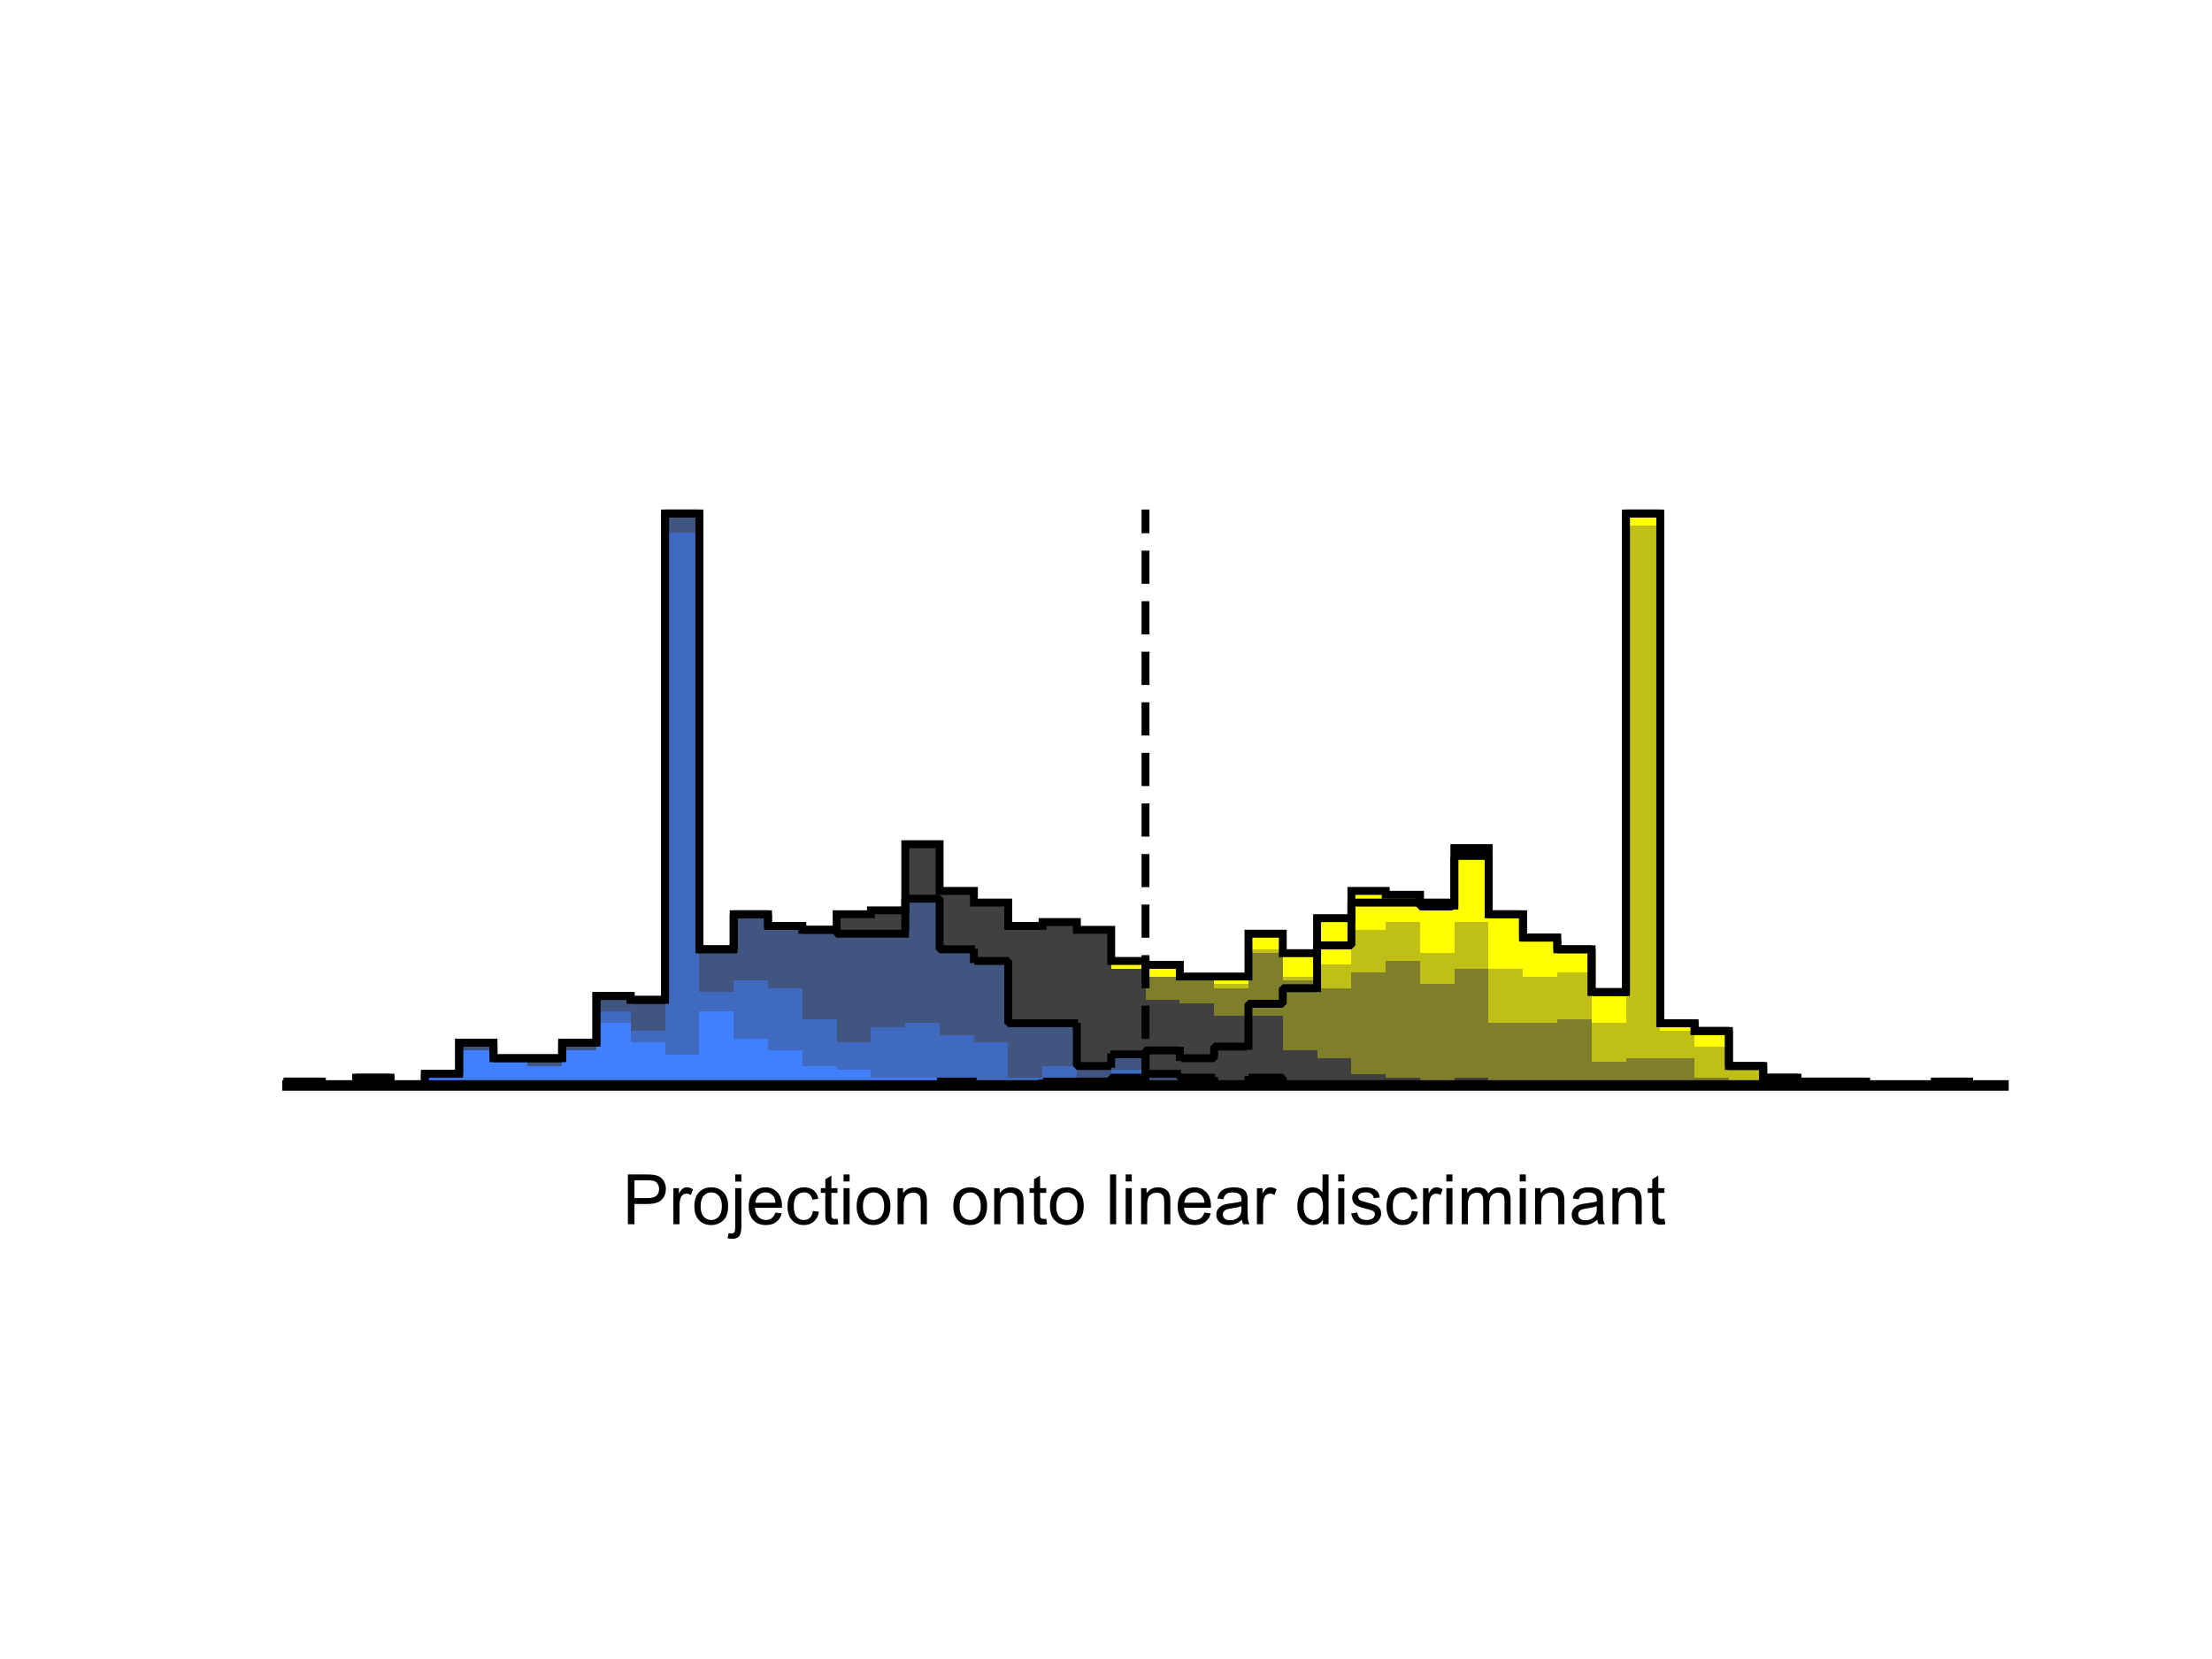 <?xml version="1.0"?>
<!DOCTYPE svg PUBLIC '-//W3C//DTD SVG 1.0//EN'
          'http://www.w3.org/TR/2001/REC-SVG-20010904/DTD/svg10.dtd'>
<svg xmlns:xlink="http://www.w3.org/1999/xlink" style="fill-opacity:1; color-rendering:auto; color-interpolation:auto; text-rendering:auto; stroke:black; stroke-linecap:square; stroke-miterlimit:10; shape-rendering:auto; stroke-opacity:1; fill:black; stroke-dasharray:none; font-weight:normal; stroke-width:1; font-family:'Dialog'; font-style:normal; stroke-linejoin:miter; font-size:12px; stroke-dashoffset:0; image-rendering:auto;" width="700" height="525" xmlns="http://www.w3.org/2000/svg"
><rect width="100%" height="100%" fill="#333333" stroke="none"/><!--Generated by the Batik Graphics2D SVG Generator--><defs id="genericDefs"
  /><g
  ><defs id="defs1"
    ><clipPath clipPathUnits="userSpaceOnUse" id="clipPath1"
      ><path d="M0 0 L700 0 L700 525 L0 525 L0 0 Z"
      /></clipPath
    ></defs
    ><g style="fill:white; stroke:white;"
    ><rect x="0" y="0" width="700" style="clip-path:url(#clipPath1); stroke:none;" height="525"
    /></g
    ><g style="fill:white; text-rendering:optimizeSpeed; color-rendering:optimizeSpeed; image-rendering:optimizeSpeed; shape-rendering:crispEdges; stroke:white; color-interpolation:sRGB;"
    ><rect x="0" width="700" height="525" y="0" style="stroke:none;"
      /><path d="M101.86 343.5 L101.86 342.269 L91 342.269 L91 343.5 ZM123.58 343.5 L123.58 341.037 L112.72 341.037 L112.72 343.5 ZM145.3 343.5 L145.3 339.806 L134.44 339.806 L134.44 343.5 ZM156.16 343.5 L156.16 329.956 L145.3 329.956 L145.3 343.5 ZM167.02 334.881 L156.16 334.881 L156.16 343.5 L167.02 343.5 L177.88 343.5 L177.88 334.881 ZM188.74 343.5 L188.74 329.956 L177.88 329.956 L177.88 343.5 ZM199.6 343.5 L199.6 315.18 L188.74 315.18 L188.74 343.5 ZM210.46 343.5 L210.46 316.412 L199.6 316.412 L199.6 343.5 ZM221.32 343.5 L221.32 162.5 L210.46 162.5 L210.46 343.5 ZM232.18 343.5 L232.18 300.405 L221.32 300.405 L221.32 343.5 ZM243.04 343.5 L243.04 289.323 L232.18 289.323 L232.18 343.5 ZM253.9 343.5 L253.9 293.017 L243.04 293.017 L243.04 343.5 ZM264.76 343.5 L264.76 294.248 L253.9 294.248 L253.9 343.5 ZM275.62 343.5 L275.62 289.323 L264.76 289.323 L264.76 343.5 ZM286.48 343.5 L286.48 288.092 L275.62 288.092 L275.62 343.5 ZM297.34 343.5 L297.34 267.16 L286.48 267.16 L286.48 343.5 ZM308.2 343.5 L308.2 281.935 L297.34 281.935 L297.34 343.5 ZM319.06 343.5 L319.06 285.629 L308.2 285.629 L308.2 343.5 ZM329.92 343.5 L329.92 293.017 L319.06 293.017 L319.06 343.5 ZM340.78 343.5 L340.78 291.786 L329.92 291.786 L329.92 343.5 ZM351.64 343.5 L351.64 294.248 L340.78 294.248 L340.78 343.5 ZM362.5 343.5 L362.5 304.099 L351.64 304.099 L351.64 343.5 ZM373.36 343.5 L373.36 305.33 L362.5 305.33 L362.5 343.5 ZM384.22 309.024 L373.36 309.024 L373.36 343.5 L384.22 343.5 L395.08 343.5 L395.08 309.024 ZM405.94 343.5 L405.94 295.48 L395.08 295.48 L395.08 343.5 ZM416.8 343.5 L416.8 301.636 L405.94 301.636 L405.94 343.5 ZM427.66 343.5 L427.66 290.554 L416.8 290.554 L416.8 343.5 ZM438.52 343.5 L438.52 281.935 L427.66 281.935 L427.66 343.5 ZM449.38 343.5 L449.38 283.167 L438.52 283.167 L438.52 343.5 ZM460.24 343.5 L460.24 285.629 L449.38 285.629 L449.38 343.5 ZM471.1 343.5 L471.1 268.391 L460.24 268.391 L460.24 343.5 ZM481.96 343.5 L481.96 289.323 L471.1 289.323 L471.1 343.5 ZM492.82 343.5 L492.82 296.711 L481.96 296.711 L481.96 343.5 ZM503.68 343.5 L503.68 300.405 L492.82 300.405 L492.82 343.5 ZM514.54 343.5 L514.54 313.949 L503.68 313.949 L503.68 343.5 ZM525.4 343.5 L525.4 162.5 L514.54 162.5 L514.54 343.5 ZM536.26 343.5 L536.26 323.799 L525.4 323.799 L525.4 343.5 ZM547.12 343.5 L547.12 326.262 L536.26 326.262 L536.26 343.5 ZM557.98 343.5 L557.98 337.344 L547.12 337.344 L547.12 343.5 ZM568.84 343.5 L568.84 341.037 L557.98 341.037 L557.98 343.5 ZM579.7 342.269 L568.84 342.269 L568.84 343.5 L579.7 343.5 L590.56 343.5 L590.56 342.269 ZM623.14 343.5 L623.14 342.269 L612.28 342.269 L612.28 343.5 Z" style="fill:yellow; stroke:none;"
      /><path d="M101.86 343.5 L101.86 342.269 L91 342.269 L91 343.5 ZM123.58 343.5 L123.58 341.037 L112.72 341.037 L112.72 343.5 ZM145.3 343.5 L145.3 339.806 L134.44 339.806 L134.44 343.5 ZM156.16 343.5 L156.16 329.956 L145.3 329.956 L145.3 343.5 ZM167.02 334.881 L156.16 334.881 L156.16 343.5 L167.02 343.5 L177.88 343.5 L177.88 334.881 ZM188.74 343.5 L188.74 329.956 L177.88 329.956 L177.88 343.5 ZM199.6 343.5 L199.6 315.18 L188.74 315.18 L188.74 343.5 ZM210.46 343.5 L210.46 316.412 L199.6 316.412 L199.6 343.5 ZM221.32 343.5 L221.32 162.5 L210.46 162.5 L210.46 343.5 ZM232.18 343.5 L232.18 300.405 L221.32 300.405 L221.32 343.5 ZM243.04 343.5 L243.04 289.323 L232.18 289.323 L232.18 343.5 ZM253.9 343.5 L253.9 293.017 L243.04 293.017 L243.04 343.5 ZM264.76 343.5 L264.76 294.248 L253.9 294.248 L253.9 343.5 ZM275.62 343.5 L275.62 289.323 L264.76 289.323 L264.76 343.5 ZM286.48 343.5 L286.48 288.092 L275.62 288.092 L275.62 343.5 ZM297.34 343.5 L297.34 267.16 L286.48 267.16 L286.48 343.5 ZM308.2 343.5 L308.2 281.935 L297.34 281.935 L297.34 343.5 ZM319.06 343.5 L319.06 285.629 L308.2 285.629 L308.2 343.5 ZM329.92 343.5 L329.92 293.017 L319.06 293.017 L319.06 343.5 ZM340.78 343.5 L340.78 291.786 L329.92 291.786 L329.92 343.5 ZM351.64 343.5 L351.64 294.248 L340.78 294.248 L340.78 343.5 ZM362.5 343.5 L362.5 306.561 L351.64 306.561 L351.64 343.5 ZM373.36 343.5 L373.36 309.024 L362.5 309.024 L362.5 343.5 ZM384.22 343.5 L384.22 310.255 L373.36 310.255 L373.36 343.5 ZM395.08 343.5 L395.08 311.486 L384.22 311.486 L384.22 343.5 ZM405.94 343.5 L405.94 300.405 L395.08 300.405 L395.08 343.5 ZM416.8 343.5 L416.8 309.024 L405.94 309.024 L405.94 343.5 ZM427.66 343.5 L427.66 305.33 L416.8 305.33 L416.8 343.5 ZM438.52 343.5 L438.52 294.248 L427.66 294.248 L427.66 343.5 ZM449.38 343.5 L449.38 291.786 L438.52 291.786 L438.52 343.5 ZM460.24 343.5 L460.24 301.636 L449.38 301.636 L449.38 343.5 ZM471.1 343.5 L471.1 291.786 L460.24 291.786 L460.24 343.5 ZM481.96 343.5 L481.96 306.561 L471.1 306.561 L471.1 343.5 ZM492.82 343.5 L492.82 309.024 L481.96 309.024 L481.96 343.5 ZM503.68 343.5 L503.68 307.793 L492.82 307.793 L492.82 343.5 ZM514.54 343.5 L514.54 323.799 L503.68 323.799 L503.68 343.5 ZM525.4 343.5 L525.4 166.194 L514.54 166.194 L514.54 343.5 ZM536.26 343.5 L536.26 326.262 L525.4 326.262 L525.4 343.5 ZM547.12 343.5 L547.12 331.187 L536.26 331.187 L536.26 343.5 ZM557.98 343.5 L557.98 338.575 L547.12 338.575 L547.12 343.5 ZM568.84 343.5 L568.84 341.037 L557.98 341.037 L557.98 343.5 ZM590.56 343.5 L590.56 342.269 L579.7 342.269 L579.7 343.5 ZM623.14 343.5 L623.14 342.269 L612.28 342.269 L612.28 343.5 Z" style="fill:rgb(191,191,21); stroke:none;"
      /><path d="M101.86 343.5 L101.86 342.269 L91 342.269 L91 343.5 ZM123.58 343.5 L123.58 341.037 L112.72 341.037 L112.72 343.5 ZM145.3 343.5 L145.3 339.806 L134.44 339.806 L134.44 343.5 ZM156.16 343.5 L156.16 329.956 L145.3 329.956 L145.3 343.5 ZM167.02 334.881 L156.16 334.881 L156.16 343.5 L167.02 343.5 L177.88 343.5 L177.88 334.881 ZM188.74 343.5 L188.74 329.956 L177.88 329.956 L177.88 343.5 ZM199.6 343.5 L199.6 315.18 L188.74 315.18 L188.74 343.5 ZM210.46 343.5 L210.46 316.412 L199.6 316.412 L199.6 343.5 ZM221.32 343.5 L221.32 162.5 L210.46 162.5 L210.46 343.5 ZM232.18 343.5 L232.18 300.405 L221.32 300.405 L221.32 343.5 ZM243.04 343.5 L243.04 289.323 L232.18 289.323 L232.18 343.5 ZM253.9 343.5 L253.9 293.017 L243.04 293.017 L243.04 343.5 ZM264.76 343.5 L264.76 294.248 L253.9 294.248 L253.9 343.5 ZM275.62 343.5 L275.62 289.323 L264.76 289.323 L264.76 343.5 ZM286.48 343.5 L286.48 288.092 L275.62 288.092 L275.62 343.5 ZM297.34 343.5 L297.34 267.16 L286.48 267.16 L286.48 343.5 ZM308.2 343.5 L308.2 281.935 L297.34 281.935 L297.34 343.5 ZM319.06 343.5 L319.06 285.629 L308.2 285.629 L308.2 343.5 ZM329.92 343.5 L329.92 293.017 L319.06 293.017 L319.06 343.5 ZM340.78 343.5 L340.78 291.786 L329.92 291.786 L329.92 343.5 ZM351.64 343.5 L351.64 294.248 L340.78 294.248 L340.78 343.5 ZM362.5 343.5 L362.5 306.561 L351.64 306.561 L351.64 343.5 ZM373.36 343.5 L373.36 309.024 L362.5 309.024 L362.5 343.5 ZM384.22 343.5 L384.22 310.255 L373.36 310.255 L373.36 343.5 ZM395.08 343.5 L395.08 312.718 L384.22 312.718 L384.22 343.5 ZM405.94 343.5 L405.94 301.636 L395.08 301.636 L395.08 343.5 ZM416.8 343.5 L416.8 310.255 L405.94 310.255 L405.94 343.5 ZM427.66 343.5 L427.66 312.718 L416.8 312.718 L416.8 343.5 ZM438.52 343.5 L438.52 307.793 L427.66 307.793 L427.66 343.5 ZM449.38 343.5 L449.38 304.099 L438.52 304.099 L438.52 343.5 ZM460.24 343.5 L460.24 311.486 L449.38 311.486 L449.38 343.5 ZM471.1 343.5 L471.1 306.561 L460.24 306.561 L460.24 343.5 ZM481.96 323.799 L471.1 323.799 L471.1 343.5 L481.96 343.5 L492.82 343.5 L492.82 323.799 ZM503.68 343.5 L503.68 322.568 L492.82 322.568 L492.82 343.5 ZM514.54 343.5 L514.54 336.112 L503.68 336.112 L503.68 343.5 ZM525.4 334.881 L514.54 334.881 L514.54 343.5 L525.4 343.5 L536.26 343.5 L536.26 334.881 ZM547.12 343.5 L547.12 341.037 L536.26 341.037 L536.26 343.5 ZM568.84 343.5 L568.84 341.037 L557.98 341.037 L557.98 343.5 Z" style="fill:rgb(127,127,43); stroke:none;"
      /><path d="M101.86 343.5 L101.86 342.269 L91 342.269 L91 343.5 ZM123.58 343.5 L123.58 341.037 L112.72 341.037 L112.72 343.5 ZM145.3 343.5 L145.3 339.806 L134.44 339.806 L134.44 343.5 ZM156.16 343.5 L156.16 329.956 L145.3 329.956 L145.3 343.5 ZM167.02 334.881 L156.16 334.881 L156.16 343.5 L167.02 343.5 L177.88 343.5 L177.88 334.881 ZM188.74 343.5 L188.74 329.956 L177.88 329.956 L177.88 343.5 ZM199.6 343.5 L199.6 315.18 L188.74 315.18 L188.74 343.5 ZM210.46 343.5 L210.46 316.412 L199.6 316.412 L199.6 343.5 ZM221.32 343.5 L221.32 162.5 L210.46 162.5 L210.46 343.5 ZM232.18 343.5 L232.18 300.405 L221.32 300.405 L221.32 343.5 ZM243.04 343.5 L243.04 289.323 L232.18 289.323 L232.18 343.5 ZM253.9 343.5 L253.9 293.017 L243.04 293.017 L243.04 343.5 ZM264.76 343.5 L264.76 294.248 L253.9 294.248 L253.9 343.5 ZM275.62 343.5 L275.62 289.323 L264.76 289.323 L264.76 343.5 ZM286.48 343.5 L286.48 288.092 L275.62 288.092 L275.62 343.5 ZM297.34 343.5 L297.34 267.16 L286.48 267.16 L286.48 343.5 ZM308.2 343.5 L308.2 283.167 L297.34 283.167 L297.34 343.5 ZM319.06 343.5 L319.06 285.629 L308.2 285.629 L308.2 343.5 ZM329.92 293.017 L319.06 293.017 L319.06 343.5 L329.92 343.5 L340.78 343.5 L340.78 293.017 ZM351.64 343.5 L351.64 295.48 L340.78 295.48 L340.78 343.5 ZM362.5 343.5 L362.5 306.561 L351.64 306.561 L351.64 343.5 ZM373.36 343.5 L373.36 316.412 L362.5 316.412 L362.5 343.5 ZM384.22 343.5 L384.22 317.643 L373.36 317.643 L373.36 343.5 ZM395.08 321.337 L384.22 321.337 L384.22 343.5 L395.08 343.5 L405.94 343.5 L405.94 321.337 ZM416.8 343.5 L416.8 332.418 L405.94 332.418 L405.94 343.5 ZM427.66 343.5 L427.66 334.881 L416.8 334.881 L416.8 343.5 ZM438.52 343.5 L438.52 339.806 L427.66 339.806 L427.66 343.5 ZM449.38 343.5 L449.38 341.037 L438.52 341.037 L438.52 343.5 ZM460.24 343.5 L460.24 342.269 L449.38 342.269 L449.38 343.5 ZM471.1 343.5 L471.1 341.037 L460.24 341.037 L460.24 343.5 Z" style="fill:rgb(64,64,64); stroke:none;"
      /><path d="M101.86 343.5 L101.86 342.269 L91 342.269 L91 343.5 ZM123.58 343.5 L123.58 341.037 L112.72 341.037 L112.72 343.5 ZM145.3 343.5 L145.3 339.806 L134.44 339.806 L134.44 343.5 ZM156.16 343.5 L156.16 329.956 L145.3 329.956 L145.3 343.5 ZM167.02 334.881 L156.16 334.881 L156.16 343.5 L167.02 343.5 L177.88 343.5 L177.88 334.881 ZM188.74 343.5 L188.74 329.956 L177.88 329.956 L177.88 343.5 ZM199.6 343.5 L199.6 315.18 L188.74 315.18 L188.74 343.5 ZM210.46 343.5 L210.46 316.412 L199.6 316.412 L199.6 343.5 ZM221.32 343.5 L221.32 162.5 L210.46 162.5 L210.46 343.5 ZM232.18 343.5 L232.18 300.405 L221.32 300.405 L221.32 343.5 ZM243.04 343.5 L243.04 289.323 L232.18 289.323 L232.18 343.5 ZM253.9 343.5 L253.9 293.017 L243.04 293.017 L243.04 343.5 ZM264.76 343.5 L264.76 294.248 L253.9 294.248 L253.9 343.5 ZM275.62 295.48 L264.76 295.48 L264.76 343.5 L275.62 343.5 L286.48 343.5 L286.48 295.48 ZM297.34 343.5 L297.34 284.398 L286.48 284.398 L286.48 343.5 ZM308.2 343.5 L308.2 300.405 L297.34 300.405 L297.34 343.5 ZM319.06 343.5 L319.06 304.099 L308.2 304.099 L308.2 343.5 ZM329.92 323.799 L319.06 323.799 L319.06 343.5 L329.92 343.5 L340.78 343.5 L340.78 323.799 ZM351.64 343.5 L351.64 337.344 L340.78 337.344 L340.78 343.5 ZM362.5 343.5 L362.5 333.65 L351.64 333.65 L351.64 343.5 ZM373.36 343.5 L373.36 339.806 L362.5 339.806 L362.5 343.5 ZM384.22 343.5 L384.22 341.037 L373.36 341.037 L373.36 343.5 ZM405.94 343.5 L405.94 341.037 L395.08 341.037 L395.08 343.5 Z" style="fill:rgb(64,85,127); stroke:none;"
      /><path d="M101.86 343.5 L101.86 342.269 L91 342.269 L91 343.5 ZM123.58 343.5 L123.58 341.037 L112.72 341.037 L112.72 343.5 ZM145.3 343.5 L145.3 339.806 L134.44 339.806 L134.44 343.5 ZM156.16 343.5 L156.16 332.418 L145.3 332.418 L145.3 343.5 ZM167.02 343.5 L167.02 336.112 L156.16 336.112 L156.16 343.5 ZM177.88 343.5 L177.88 337.344 L167.02 337.344 L167.02 343.5 ZM188.74 343.5 L188.74 332.418 L177.88 332.418 L177.88 343.5 ZM199.6 343.5 L199.6 320.105 L188.74 320.105 L188.74 343.5 ZM210.46 343.5 L210.46 326.262 L199.6 326.262 L199.6 343.5 ZM221.32 343.5 L221.32 168.656 L210.46 168.656 L210.46 343.5 ZM232.18 343.5 L232.18 313.949 L221.32 313.949 L221.32 343.5 ZM243.04 343.5 L243.04 310.255 L232.18 310.255 L232.18 343.5 ZM253.9 343.5 L253.9 312.718 L243.04 312.718 L243.04 343.5 ZM264.76 343.5 L264.76 322.568 L253.9 322.568 L253.9 343.5 ZM275.62 343.5 L275.62 329.956 L264.76 329.956 L264.76 343.5 ZM286.48 343.5 L286.48 325.031 L275.62 325.031 L275.62 343.5 ZM297.34 343.5 L297.34 323.799 L286.48 323.799 L286.48 343.5 ZM308.2 343.5 L308.2 327.493 L297.34 327.493 L297.34 343.5 ZM319.06 343.5 L319.06 329.956 L308.2 329.956 L308.2 343.5 ZM329.92 343.5 L329.92 341.037 L319.06 341.037 L319.06 343.5 ZM340.78 343.5 L340.78 337.344 L329.92 337.344 L329.92 343.5 ZM351.64 343.5 L351.64 342.269 L340.78 342.269 L340.78 343.5 ZM362.5 343.5 L362.5 338.575 L351.64 338.575 L351.64 343.5 ZM373.36 342.269 L362.5 342.269 L362.5 343.5 L373.36 343.5 L384.22 343.5 L384.22 342.269 Z" style="fill:rgb(64,106,191); stroke:none;"
      /><path d="M101.86 343.5 L101.86 342.269 L91 342.269 L91 343.5 ZM123.58 343.5 L123.58 341.037 L112.72 341.037 L112.72 343.5 ZM145.3 343.5 L145.3 339.806 L134.44 339.806 L134.44 343.5 ZM156.16 343.5 L156.16 332.418 L145.3 332.418 L145.3 343.5 ZM167.02 343.5 L167.02 336.112 L156.16 336.112 L156.16 343.5 ZM177.88 343.5 L177.88 337.344 L167.02 337.344 L167.02 343.5 ZM188.74 343.5 L188.74 332.418 L177.88 332.418 L177.88 343.5 ZM199.6 343.5 L199.6 323.799 L188.74 323.799 L188.74 343.5 ZM210.46 343.5 L210.46 329.956 L199.6 329.956 L199.6 343.5 ZM221.32 343.5 L221.32 333.65 L210.46 333.65 L210.46 343.5 ZM232.18 343.5 L232.18 320.105 L221.32 320.105 L221.32 343.5 ZM243.04 343.5 L243.04 328.724 L232.18 328.724 L232.18 343.5 ZM253.9 343.5 L253.9 332.418 L243.04 332.418 L243.04 343.5 ZM264.76 343.5 L264.76 337.344 L253.9 337.344 L253.9 343.5 ZM275.62 343.5 L275.62 338.575 L264.76 338.575 L264.76 343.5 ZM286.48 341.037 L275.62 341.037 L275.62 343.5 L286.48 343.5 L297.34 343.5 L308.2 343.5 L308.2 341.037 L297.34 341.037 ZM340.78 343.5 L340.78 341.037 L329.92 341.037 L329.92 343.5 Z" style="fill:rgb(64,128,255); stroke:none;"
    /></g
    ><g style="text-rendering:geometricPrecision; stroke-width:2.5; color-interpolation:linearRGB; color-rendering:optimizeQuality; stroke-linecap:butt; image-rendering:optimizeQuality;"
    ><path d="M91 342.269 L101.86 342.269 L101.86 343.5 L112.72 343.5 L112.72 341.037 L123.58 341.037 L123.58 343.5 L134.44 343.5 L134.44 339.806 L145.3 339.806 L145.3 329.956 L156.16 329.956 L156.16 334.881 L167.02 334.881 L167.02 334.881 L177.88 334.881 L177.88 329.956 L188.74 329.956 L188.74 315.18 L199.6 315.18 L199.6 316.412 L210.46 316.412 L210.46 162.5 L221.32 162.5 L221.32 300.405 L232.18 300.405 L232.18 289.323 L243.04 289.323 L243.04 293.017 L253.9 293.017 L253.9 294.248 L264.76 294.248 L264.76 289.323 L275.62 289.323 L275.62 288.092 L286.48 288.092 L286.48 267.16 L297.34 267.16 L297.34 281.935 L308.2 281.935 L308.2 285.629 L319.06 285.629 L319.06 293.017 L329.92 293.017 L329.92 291.786 L340.78 291.786 L340.78 294.248 L351.64 294.248 L351.64 304.099 L362.5 304.099 L362.5 305.33 L373.36 305.33 L373.36 309.024 L384.22 309.024 L384.22 309.024 L395.08 309.024 L395.08 295.48 L405.94 295.48 L405.94 301.636 L416.8 301.636 L416.8 290.554 L427.66 290.554 L427.66 281.935 L438.52 281.935 L438.52 283.167 L449.38 283.167 L449.38 285.629 L460.24 285.629 L460.24 268.391 L471.1 268.391 L471.1 289.323 L481.96 289.323 L481.96 296.711 L492.82 296.711 L492.82 300.405 L503.68 300.405 L503.68 313.949 L514.54 313.949 L514.54 162.5 L525.4 162.5 L525.4 323.799 L536.26 323.799 L536.26 326.262 L547.12 326.262 L547.12 337.344 L557.98 337.344 L557.98 341.037 L568.84 341.037 L568.84 342.269 L579.7 342.269 L579.7 342.269 L590.56 342.269 L590.56 343.5 L601.42 343.5 L601.42 343.5 L612.28 343.5 L612.28 342.269 L623.14 342.269 L623.14 343.5 L634 343.5 L634 343.5" style="fill:none; fill-rule:evenodd;"
      /><path style="fill:none; stroke-miterlimit:1; stroke-dasharray:2,2; fill-rule:evenodd; stroke-linejoin:bevel;" d="M91 342.269 L101.86 342.269 L101.86 343.5 L112.72 343.5 L112.72 341.037 L123.58 341.037 L123.58 343.5 L134.44 343.5 L134.44 339.806 L145.3 339.806 L145.3 329.956 L156.16 329.956 L156.16 334.881 L167.02 334.881 L167.02 334.881 L177.88 334.881 L177.88 329.956 L188.74 329.956 L188.74 315.18 L199.6 315.18 L199.6 316.412 L210.46 316.412 L210.46 162.5 L221.32 162.5 L221.32 300.405 L232.18 300.405 L232.18 289.323 L243.04 289.323 L243.04 293.017 L253.9 293.017 L253.9 294.248 L264.76 294.248 L264.76 295.48 L275.62 295.48 L275.62 295.48 L286.48 295.48 L286.48 284.398 L297.34 284.398 L297.34 300.405 L308.2 300.405 L308.2 304.099 L319.06 304.099 L319.06 323.799 L329.92 323.799 L329.92 323.799 L340.78 323.799 L340.78 337.344 L351.64 337.344 L351.64 333.65 L362.5 333.65 L362.5 339.806 L373.36 339.806 L373.36 341.037 L384.22 341.037 L384.22 343.5 L395.08 343.5 L395.08 341.037 L405.94 341.037 L405.94 343.5 L416.8 343.5 L416.8 343.5 L427.66 343.5 L427.66 343.5 L438.52 343.5 L438.52 343.5 L449.38 343.5 L449.38 343.5 L460.24 343.5 L460.24 343.5 L471.1 343.5 L471.1 343.5 L481.96 343.5 L481.96 343.5 L492.82 343.5 L492.82 343.5 L503.68 343.5 L503.68 343.5 L514.54 343.5 L514.54 343.5 L525.4 343.5 L525.4 343.5 L536.26 343.5 L536.26 343.5 L547.12 343.5 L547.12 343.5 L557.98 343.5 L557.98 343.5 L568.84 343.5 L568.84 343.5 L579.7 343.5 L579.7 343.5 L590.56 343.5 L590.56 343.5 L601.42 343.5 L601.42 343.5 L612.28 343.5 L612.28 343.5 L623.14 343.5 L623.14 343.5 L634 343.5 L634 343.5"
      /><path style="fill:none; stroke-miterlimit:1; stroke-dasharray:2,2; fill-rule:evenodd; stroke-linejoin:bevel;" d="M91 343.5 L101.86 343.5 L101.86 343.5 L112.72 343.5 L112.72 343.5 L123.58 343.5 L123.58 343.5 L134.44 343.5 L134.44 343.5 L145.3 343.5 L145.3 343.5 L156.16 343.5 L156.16 343.5 L167.02 343.5 L167.02 343.5 L177.88 343.5 L177.88 343.5 L188.74 343.5 L188.74 343.5 L199.6 343.5 L199.6 343.5 L210.46 343.5 L210.46 343.5 L221.32 343.5 L221.32 343.5 L232.18 343.5 L232.18 343.5 L243.04 343.5 L243.04 343.5 L253.9 343.5 L253.9 343.5 L264.76 343.5 L264.76 343.5 L275.62 343.5 L275.62 343.5 L286.48 343.5 L286.48 343.5 L297.34 343.5 L297.34 342.269 L308.2 342.269 L308.2 343.5 L319.06 343.5 L319.06 343.5 L329.92 343.5 L329.92 342.269 L340.78 342.269 L340.78 342.269 L351.64 342.269 L351.64 341.037 L362.5 341.037 L362.5 332.418 L373.36 332.418 L373.36 334.881 L384.22 334.881 L384.22 331.187 L395.08 331.187 L395.08 317.643 L405.94 317.643 L405.94 312.718 L416.8 312.718 L416.8 299.173 L427.66 299.173 L427.66 285.629 L438.52 285.629 L438.52 285.629 L449.38 285.629 L449.38 286.861 L460.24 286.861 L460.24 270.854 L471.1 270.854 L471.1 289.323 L481.96 289.323 L481.96 296.711 L492.82 296.711 L492.82 300.405 L503.68 300.405 L503.68 313.949 L514.54 313.949 L514.54 162.5 L525.4 162.5 L525.4 323.799 L536.26 323.799 L536.26 326.262 L547.12 326.262 L547.12 337.344 L557.98 337.344 L557.98 341.037 L568.84 341.037 L568.84 342.269 L579.7 342.269 L579.7 342.269 L590.56 342.269 L590.56 343.5 L601.42 343.5 L601.42 343.5 L612.28 343.5 L612.28 342.269 L623.14 342.269 L623.14 343.5 L634 343.5 L634 343.5"
      /><line x1="362.5" x2="362.5" y1="343.5" style="fill:none; stroke-linejoin:bevel; stroke-dasharray:8,8; stroke-miterlimit:1;" y2="162.5"
      /><line x1="91" x2="634" y1="343.5" style="stroke-linecap:square; fill:none; stroke-linejoin:round; stroke-width:3.333;" y2="343.5"
    /></g
    ><g transform="translate(362.5,364.408)" style="font-size:22px; text-rendering:geometricPrecision; color-rendering:optimizeQuality; image-rendering:optimizeQuality; font-family:'SansSerif'; color-interpolation:linearRGB;"
    ><path style="stroke:none;" d="M-163.797 23 L-163.797 7.25 L-157.859 7.25 Q-156.297 7.25 -155.469 7.406 Q-154.312 7.594 -153.523 8.141 Q-152.734 8.688 -152.258 9.664 Q-151.781 10.641 -151.781 11.812 Q-151.781 13.812 -153.062 15.203 Q-154.344 16.594 -157.672 16.594 L-161.719 16.594 L-161.719 23 L-163.797 23 ZM-161.719 14.734 L-157.641 14.734 Q-155.625 14.734 -154.781 13.984 Q-153.938 13.234 -153.938 11.875 Q-153.938 10.875 -154.43 10.172 Q-154.922 9.469 -155.75 9.25 Q-156.266 9.109 -157.688 9.109 L-161.719 9.109 L-161.719 14.734 ZM-149.404 23 L-149.404 11.594 L-147.654 11.594 L-147.654 13.328 Q-146.998 12.109 -146.428 11.719 Q-145.857 11.328 -145.185 11.328 Q-144.201 11.328 -143.201 11.953 L-143.857 13.75 Q-144.576 13.328 -145.279 13.328 Q-145.92 13.328 -146.42 13.711 Q-146.92 14.094 -147.139 14.766 Q-147.467 15.797 -147.467 17.031 L-147.467 23 L-149.404 23 ZM-142.766 17.297 Q-142.766 14.125 -141 12.594 Q-139.531 11.328 -137.422 11.328 Q-135.062 11.328 -133.57 12.875 Q-132.078 14.422 -132.078 17.141 Q-132.078 19.344 -132.742 20.602 Q-133.406 21.859 -134.664 22.562 Q-135.922 23.266 -137.422 23.266 Q-139.812 23.266 -141.289 21.727 Q-142.766 20.188 -142.766 17.297 ZM-140.781 17.297 Q-140.781 19.484 -139.828 20.578 Q-138.875 21.672 -137.422 21.672 Q-135.984 21.672 -135.023 20.57 Q-134.062 19.469 -134.062 17.234 Q-134.062 15.109 -135.023 14.023 Q-135.984 12.938 -137.422 12.938 Q-138.875 12.938 -139.828 14.023 Q-140.781 15.109 -140.781 17.297 ZM-129.827 9.5 L-129.827 7.25 L-127.89 7.25 L-127.89 9.5 L-129.827 9.5 ZM-132.28 27.422 L-131.905 25.781 Q-131.327 25.938 -130.999 25.938 Q-130.405 25.938 -130.116 25.547 Q-129.827 25.156 -129.827 23.578 L-129.827 11.594 L-127.89 11.594 L-127.89 23.625 Q-127.89 25.734 -128.436 26.562 Q-129.14 27.625 -130.765 27.625 Q-131.546 27.625 -132.28 27.422 ZM-117.111 19.328 L-115.111 19.578 Q-115.596 21.328 -116.869 22.297 Q-118.143 23.266 -120.143 23.266 Q-122.643 23.266 -124.103 21.719 Q-125.564 20.172 -125.564 17.391 Q-125.564 14.516 -124.088 12.922 Q-122.611 11.328 -120.236 11.328 Q-117.955 11.328 -116.502 12.891 Q-115.049 14.453 -115.049 17.281 Q-115.049 17.453 -115.064 17.797 L-123.58 17.797 Q-123.471 19.672 -122.51 20.672 Q-121.549 21.672 -120.127 21.672 Q-119.064 21.672 -118.314 21.109 Q-117.564 20.547 -117.111 19.328 ZM-123.471 16.203 L-117.096 16.203 Q-117.221 14.766 -117.83 14.047 Q-118.752 12.922 -120.221 12.922 Q-121.549 12.922 -122.455 13.812 Q-123.361 14.703 -123.471 16.203 ZM-105.251 18.828 L-103.345 19.062 Q-103.657 21.031 -104.939 22.148 Q-106.22 23.266 -108.095 23.266 Q-110.439 23.266 -111.86 21.734 Q-113.282 20.203 -113.282 17.344 Q-113.282 15.484 -112.673 14.102 Q-112.064 12.719 -110.806 12.023 Q-109.548 11.328 -108.079 11.328 Q-106.22 11.328 -105.04 12.273 Q-103.86 13.219 -103.532 14.938 L-105.407 15.234 Q-105.673 14.078 -106.36 13.5 Q-107.048 12.922 -108.001 12.922 Q-109.47 12.922 -110.384 13.969 Q-111.298 15.016 -111.298 17.281 Q-111.298 19.578 -110.415 20.625 Q-109.532 21.672 -108.11 21.672 Q-106.97 21.672 -106.212 20.969 Q-105.454 20.266 -105.251 18.828 ZM-97.47 21.266 L-97.189 22.984 Q-98.001 23.156 -98.657 23.156 Q-99.704 23.156 -100.282 22.82 Q-100.86 22.484 -101.095 21.945 Q-101.329 21.406 -101.329 19.656 L-101.329 13.094 L-102.751 13.094 L-102.751 11.594 L-101.329 11.594 L-101.329 8.766 L-99.407 7.609 L-99.407 11.594 L-97.47 11.594 L-97.47 13.094 L-99.407 13.094 L-99.407 19.766 Q-99.407 20.594 -99.306 20.828 Q-99.204 21.062 -98.978 21.203 Q-98.751 21.344 -98.314 21.344 Q-98.001 21.344 -97.47 21.266 ZM-95.561 9.469 L-95.561 7.25 L-93.639 7.25 L-93.639 9.469 L-95.561 9.469 ZM-95.561 23 L-95.561 11.594 L-93.639 11.594 L-93.639 23 L-95.561 23 ZM-91.407 17.297 Q-91.407 14.125 -89.642 12.594 Q-88.173 11.328 -86.064 11.328 Q-83.704 11.328 -82.212 12.875 Q-80.72 14.422 -80.72 17.141 Q-80.72 19.344 -81.384 20.602 Q-82.048 21.859 -83.306 22.562 Q-84.564 23.266 -86.064 23.266 Q-88.454 23.266 -89.931 21.727 Q-91.407 20.188 -91.407 17.297 ZM-89.423 17.297 Q-89.423 19.484 -88.47 20.578 Q-87.517 21.672 -86.064 21.672 Q-84.626 21.672 -83.665 20.57 Q-82.704 19.469 -82.704 17.234 Q-82.704 15.109 -83.665 14.023 Q-84.626 12.938 -86.064 12.938 Q-87.517 12.938 -88.47 14.023 Q-89.423 15.109 -89.423 17.297 ZM-78.453 23 L-78.453 11.594 L-76.719 11.594 L-76.719 13.219 Q-75.453 11.328 -73.078 11.328 Q-72.047 11.328 -71.188 11.703 Q-70.328 12.078 -69.898 12.68 Q-69.469 13.281 -69.297 14.109 Q-69.188 14.641 -69.188 15.984 L-69.188 23 L-71.125 23 L-71.125 16.062 Q-71.125 14.875 -71.344 14.289 Q-71.562 13.703 -72.141 13.359 Q-72.719 13.016 -73.5 13.016 Q-74.734 13.016 -75.625 13.797 Q-76.516 14.578 -76.516 16.766 L-76.516 23 L-78.453 23 ZM-60.824 17.297 Q-60.824 14.125 -59.059 12.594 Q-57.59 11.328 -55.48 11.328 Q-53.121 11.328 -51.629 12.875 Q-50.137 14.422 -50.137 17.141 Q-50.137 19.344 -50.801 20.602 Q-51.465 21.859 -52.723 22.562 Q-53.98 23.266 -55.48 23.266 Q-57.871 23.266 -59.348 21.727 Q-60.824 20.188 -60.824 17.297 ZM-58.84 17.297 Q-58.84 19.484 -57.887 20.578 Q-56.934 21.672 -55.48 21.672 Q-54.043 21.672 -53.082 20.57 Q-52.121 19.469 -52.121 17.234 Q-52.121 15.109 -53.082 14.023 Q-54.043 12.938 -55.48 12.938 Q-56.934 12.938 -57.887 14.023 Q-58.84 15.109 -58.84 17.297 ZM-47.87 23 L-47.87 11.594 L-46.136 11.594 L-46.136 13.219 Q-44.87 11.328 -42.495 11.328 Q-41.464 11.328 -40.605 11.703 Q-39.745 12.078 -39.315 12.68 Q-38.886 13.281 -38.714 14.109 Q-38.605 14.641 -38.605 15.984 L-38.605 23 L-40.542 23 L-40.542 16.062 Q-40.542 14.875 -40.761 14.289 Q-40.98 13.703 -41.558 13.359 Q-42.136 13.016 -42.917 13.016 Q-44.151 13.016 -45.042 13.797 Q-45.933 14.578 -45.933 16.766 L-45.933 23 L-47.87 23 ZM-31.416 21.266 L-31.135 22.984 Q-31.947 23.156 -32.603 23.156 Q-33.65 23.156 -34.228 22.82 Q-34.807 22.484 -35.041 21.945 Q-35.275 21.406 -35.275 19.656 L-35.275 13.094 L-36.697 13.094 L-36.697 11.594 L-35.275 11.594 L-35.275 8.766 L-33.353 7.609 L-33.353 11.594 L-31.416 11.594 L-31.416 13.094 L-33.353 13.094 L-33.353 19.766 Q-33.353 20.594 -33.252 20.828 Q-33.15 21.062 -32.924 21.203 Q-32.697 21.344 -32.26 21.344 Q-31.947 21.344 -31.416 21.266 ZM-30.241 17.297 Q-30.241 14.125 -28.476 12.594 Q-27.007 11.328 -24.898 11.328 Q-22.538 11.328 -21.046 12.875 Q-19.554 14.422 -19.554 17.141 Q-19.554 19.344 -20.218 20.602 Q-20.882 21.859 -22.14 22.562 Q-23.398 23.266 -24.898 23.266 Q-27.288 23.266 -28.765 21.727 Q-30.241 20.188 -30.241 17.297 ZM-28.257 17.297 Q-28.257 19.484 -27.304 20.578 Q-26.351 21.672 -24.898 21.672 Q-23.46 21.672 -22.499 20.57 Q-21.538 19.469 -21.538 17.234 Q-21.538 15.109 -22.499 14.023 Q-23.46 12.938 -24.898 12.938 Q-26.351 12.938 -27.304 14.023 Q-28.257 15.109 -28.257 17.297 ZM-11.222 23 L-11.222 7.25 L-9.284 7.25 L-9.284 23 L-11.222 23 ZM-6.271 9.469 L-6.271 7.25 L-4.35 7.25 L-4.35 9.469 L-6.271 9.469 ZM-6.271 23 L-6.271 11.594 L-4.35 11.594 L-4.35 23 L-6.271 23 ZM-1.399 23 L-1.399 11.594 L0.335 11.594 L0.335 13.219 Q1.601 11.328 3.976 11.328 Q5.007 11.328 5.866 11.703 Q6.726 12.078 7.155 12.68 Q7.585 13.281 7.757 14.109 Q7.866 14.641 7.866 15.984 L7.866 23 L5.929 23 L5.929 16.062 Q5.929 14.875 5.71 14.289 Q5.491 13.703 4.913 13.359 Q4.335 13.016 3.554 13.016 Q2.319 13.016 1.429 13.797 Q0.538 14.578 0.538 16.766 L0.538 23 L-1.399 23 ZM18.648 19.328 L20.648 19.578 Q20.164 21.328 18.891 22.297 Q17.617 23.266 15.617 23.266 Q13.117 23.266 11.656 21.719 Q10.195 20.172 10.195 17.391 Q10.195 14.516 11.672 12.922 Q13.148 11.328 15.523 11.328 Q17.805 11.328 19.258 12.891 Q20.711 14.453 20.711 17.281 Q20.711 17.453 20.695 17.797 L12.18 17.797 Q12.289 19.672 13.25 20.672 Q14.211 21.672 15.633 21.672 Q16.695 21.672 17.445 21.109 Q18.195 20.547 18.648 19.328 ZM12.289 16.203 L18.664 16.203 Q18.539 14.766 17.93 14.047 Q17.008 12.922 15.539 12.922 Q14.211 12.922 13.305 13.812 Q12.398 14.703 12.289 16.203 ZM30.509 21.594 Q29.446 22.5 28.446 22.883 Q27.446 23.266 26.306 23.266 Q24.431 23.266 23.423 22.344 Q22.415 21.422 22.415 19.984 Q22.415 19.156 22.798 18.461 Q23.181 17.766 23.798 17.352 Q24.415 16.938 25.181 16.719 Q25.759 16.562 26.899 16.422 Q29.243 16.141 30.352 15.766 Q30.368 15.359 30.368 15.25 Q30.368 14.078 29.821 13.594 Q29.071 12.938 27.618 12.938 Q26.243 12.938 25.595 13.414 Q24.946 13.891 24.634 15.109 L22.743 14.844 Q23.009 13.625 23.595 12.883 Q24.181 12.141 25.298 11.734 Q26.415 11.328 27.899 11.328 Q29.352 11.328 30.267 11.672 Q31.181 12.016 31.61 12.539 Q32.04 13.062 32.212 13.859 Q32.306 14.359 32.306 15.641 L32.306 18.219 Q32.306 20.922 32.431 21.633 Q32.556 22.344 32.915 23 L30.899 23 Q30.602 22.391 30.509 21.594 ZM30.352 17.281 Q29.306 17.703 27.196 18 Q26.009 18.172 25.509 18.391 Q25.009 18.609 24.743 19.023 Q24.477 19.438 24.477 19.938 Q24.477 20.719 25.064 21.234 Q25.649 21.75 26.774 21.75 Q27.899 21.75 28.767 21.258 Q29.634 20.766 30.04 19.922 Q30.352 19.266 30.352 17.984 L30.352 17.281 ZM35.275 23 L35.275 11.594 L37.025 11.594 L37.025 13.328 Q37.682 12.109 38.252 11.719 Q38.822 11.328 39.494 11.328 Q40.478 11.328 41.478 11.953 L40.822 13.75 Q40.103 13.328 39.4 13.328 Q38.76 13.328 38.26 13.711 Q37.76 14.094 37.541 14.766 Q37.213 15.797 37.213 17.031 L37.213 23 L35.275 23 ZM56.151 23 L56.151 21.562 Q55.058 23.266 52.948 23.266 Q51.589 23.266 50.448 22.508 Q49.308 21.75 48.675 20.406 Q48.042 19.062 48.042 17.312 Q48.042 15.594 48.612 14.203 Q49.183 12.812 50.323 12.07 Q51.464 11.328 52.87 11.328 Q53.901 11.328 54.706 11.766 Q55.511 12.203 56.011 12.906 L56.011 7.25 L57.933 7.25 L57.933 23 L56.151 23 ZM50.026 17.312 Q50.026 19.5 50.956 20.586 Q51.886 21.672 53.136 21.672 Q54.401 21.672 55.292 20.633 Q56.183 19.594 56.183 17.469 Q56.183 15.125 55.276 14.031 Q54.37 12.938 53.058 12.938 Q51.761 12.938 50.894 13.992 Q50.026 15.047 50.026 17.312 ZM60.996 9.469 L60.996 7.25 L62.918 7.25 L62.918 9.469 L60.996 9.469 ZM60.996 23 L60.996 11.594 L62.918 11.594 L62.918 23 L60.996 23 ZM65.087 19.594 L67.009 19.297 Q67.165 20.438 67.899 21.055 Q68.634 21.672 69.962 21.672 Q71.29 21.672 71.939 21.125 Q72.587 20.578 72.587 19.859 Q72.587 19.203 72.009 18.828 Q71.618 18.562 70.04 18.172 Q67.899 17.625 67.079 17.234 Q66.259 16.844 65.837 16.148 Q65.415 15.453 65.415 14.625 Q65.415 13.859 65.767 13.211 Q66.118 12.562 66.712 12.125 Q67.165 11.797 67.946 11.562 Q68.728 11.328 69.618 11.328 Q70.962 11.328 71.978 11.719 Q72.993 12.109 73.478 12.766 Q73.962 13.422 74.134 14.531 L72.243 14.797 Q72.118 13.906 71.501 13.414 Q70.884 12.922 69.759 12.922 Q68.415 12.922 67.853 13.359 Q67.29 13.797 67.29 14.391 Q67.29 14.766 67.524 15.078 Q67.759 15.391 68.259 15.594 Q68.556 15.688 69.962 16.078 Q72.024 16.625 72.837 16.977 Q73.649 17.328 74.11 17.992 Q74.571 18.656 74.571 19.641 Q74.571 20.609 74.009 21.469 Q73.446 22.328 72.376 22.797 Q71.306 23.266 69.962 23.266 Q67.743 23.266 66.579 22.336 Q65.415 21.406 65.087 19.594 ZM84.306 18.828 L86.212 19.062 Q85.899 21.031 84.618 22.148 Q83.337 23.266 81.462 23.266 Q79.118 23.266 77.696 21.734 Q76.274 20.203 76.274 17.344 Q76.274 15.484 76.884 14.102 Q77.493 12.719 78.751 12.023 Q80.009 11.328 81.478 11.328 Q83.337 11.328 84.517 12.273 Q85.696 13.219 86.024 14.938 L84.149 15.234 Q83.884 14.078 83.196 13.5 Q82.509 12.922 81.556 12.922 Q80.087 12.922 79.173 13.969 Q78.259 15.016 78.259 17.281 Q78.259 19.578 79.142 20.625 Q80.024 21.672 81.446 21.672 Q82.587 21.672 83.345 20.969 Q84.103 20.266 84.306 18.828 ZM87.837 23 L87.837 11.594 L89.587 11.594 L89.587 13.328 Q90.243 12.109 90.814 11.719 Q91.384 11.328 92.056 11.328 Q93.04 11.328 94.04 11.953 L93.384 13.75 Q92.665 13.328 91.962 13.328 Q91.321 13.328 90.821 13.711 Q90.321 14.094 90.103 14.766 Q89.774 15.797 89.774 17.031 L89.774 23 L87.837 23 ZM95.21 9.469 L95.21 7.25 L97.132 7.25 L97.132 9.469 L95.21 9.469 ZM95.21 23 L95.21 11.594 L97.132 11.594 L97.132 23 L95.21 23 ZM100.082 23 L100.082 11.594 L101.816 11.594 L101.816 13.188 Q102.348 12.359 103.238 11.844 Q104.129 11.328 105.269 11.328 Q106.535 11.328 107.348 11.859 Q108.16 12.391 108.488 13.328 Q109.848 11.328 112.019 11.328 Q113.707 11.328 114.621 12.273 Q115.535 13.219 115.535 15.172 L115.535 23 L113.613 23 L113.613 15.812 Q113.613 14.656 113.426 14.141 Q113.238 13.625 112.746 13.32 Q112.254 13.016 111.582 13.016 Q110.379 13.016 109.582 13.812 Q108.785 14.609 108.785 16.375 L108.785 23 L106.863 23 L106.863 15.594 Q106.863 14.297 106.387 13.656 Q105.91 13.016 104.832 13.016 Q104.019 13.016 103.324 13.445 Q102.629 13.875 102.324 14.695 Q102.019 15.516 102.019 17.078 L102.019 23 L100.082 23 ZM118.424 9.469 L118.424 7.25 L120.346 7.25 L120.346 9.469 L118.424 9.469 ZM118.424 23 L118.424 11.594 L120.346 11.594 L120.346 23 L118.424 23 ZM123.296 23 L123.296 11.594 L125.03 11.594 L125.03 13.219 Q126.296 11.328 128.671 11.328 Q129.702 11.328 130.561 11.703 Q131.421 12.078 131.851 12.68 Q132.28 13.281 132.452 14.109 Q132.561 14.641 132.561 15.984 L132.561 23 L130.624 23 L130.624 16.062 Q130.624 14.875 130.405 14.289 Q130.186 13.703 129.608 13.359 Q129.03 13.016 128.249 13.016 Q127.015 13.016 126.124 13.797 Q125.233 14.578 125.233 16.766 L125.233 23 L123.296 23 ZM142.969 21.594 Q141.906 22.5 140.906 22.883 Q139.906 23.266 138.766 23.266 Q136.891 23.266 135.883 22.344 Q134.875 21.422 134.875 19.984 Q134.875 19.156 135.258 18.461 Q135.641 17.766 136.258 17.352 Q136.875 16.938 137.641 16.719 Q138.219 16.562 139.359 16.422 Q141.703 16.141 142.812 15.766 Q142.828 15.359 142.828 15.25 Q142.828 14.078 142.281 13.594 Q141.531 12.938 140.078 12.938 Q138.703 12.938 138.055 13.414 Q137.406 13.891 137.094 15.109 L135.203 14.844 Q135.469 13.625 136.055 12.883 Q136.641 12.141 137.758 11.734 Q138.875 11.328 140.359 11.328 Q141.812 11.328 142.727 11.672 Q143.641 12.016 144.07 12.539 Q144.5 13.062 144.672 13.859 Q144.766 14.359 144.766 15.641 L144.766 18.219 Q144.766 20.922 144.891 21.633 Q145.016 22.344 145.375 23 L143.359 23 Q143.062 22.391 142.969 21.594 ZM142.812 17.281 Q141.766 17.703 139.656 18 Q138.469 18.172 137.969 18.391 Q137.469 18.609 137.203 19.023 Q136.938 19.438 136.938 19.938 Q136.938 20.719 137.523 21.234 Q138.109 21.75 139.234 21.75 Q140.359 21.75 141.227 21.258 Q142.094 20.766 142.5 19.922 Q142.812 19.266 142.812 17.984 L142.812 17.281 ZM147.767 23 L147.767 11.594 L149.501 11.594 L149.501 13.219 Q150.767 11.328 153.142 11.328 Q154.173 11.328 155.032 11.703 Q155.892 12.078 156.321 12.68 Q156.751 13.281 156.923 14.109 Q157.032 14.641 157.032 15.984 L157.032 23 L155.095 23 L155.095 16.062 Q155.095 14.875 154.876 14.289 Q154.657 13.703 154.079 13.359 Q153.501 13.016 152.72 13.016 Q151.485 13.016 150.595 13.797 Q149.704 14.578 149.704 16.766 L149.704 23 L147.767 23 ZM164.221 21.266 L164.502 22.984 Q163.69 23.156 163.033 23.156 Q161.986 23.156 161.408 22.82 Q160.83 22.484 160.596 21.945 Q160.361 21.406 160.361 19.656 L160.361 13.094 L158.94 13.094 L158.94 11.594 L160.361 11.594 L160.361 8.766 L162.283 7.609 L162.283 11.594 L164.221 11.594 L164.221 13.094 L162.283 13.094 L162.283 19.766 Q162.283 20.594 162.385 20.828 Q162.486 21.062 162.713 21.203 Q162.94 21.344 163.377 21.344 Q163.69 21.344 164.221 21.266 Z"
    /></g
  ></g
></svg
>
